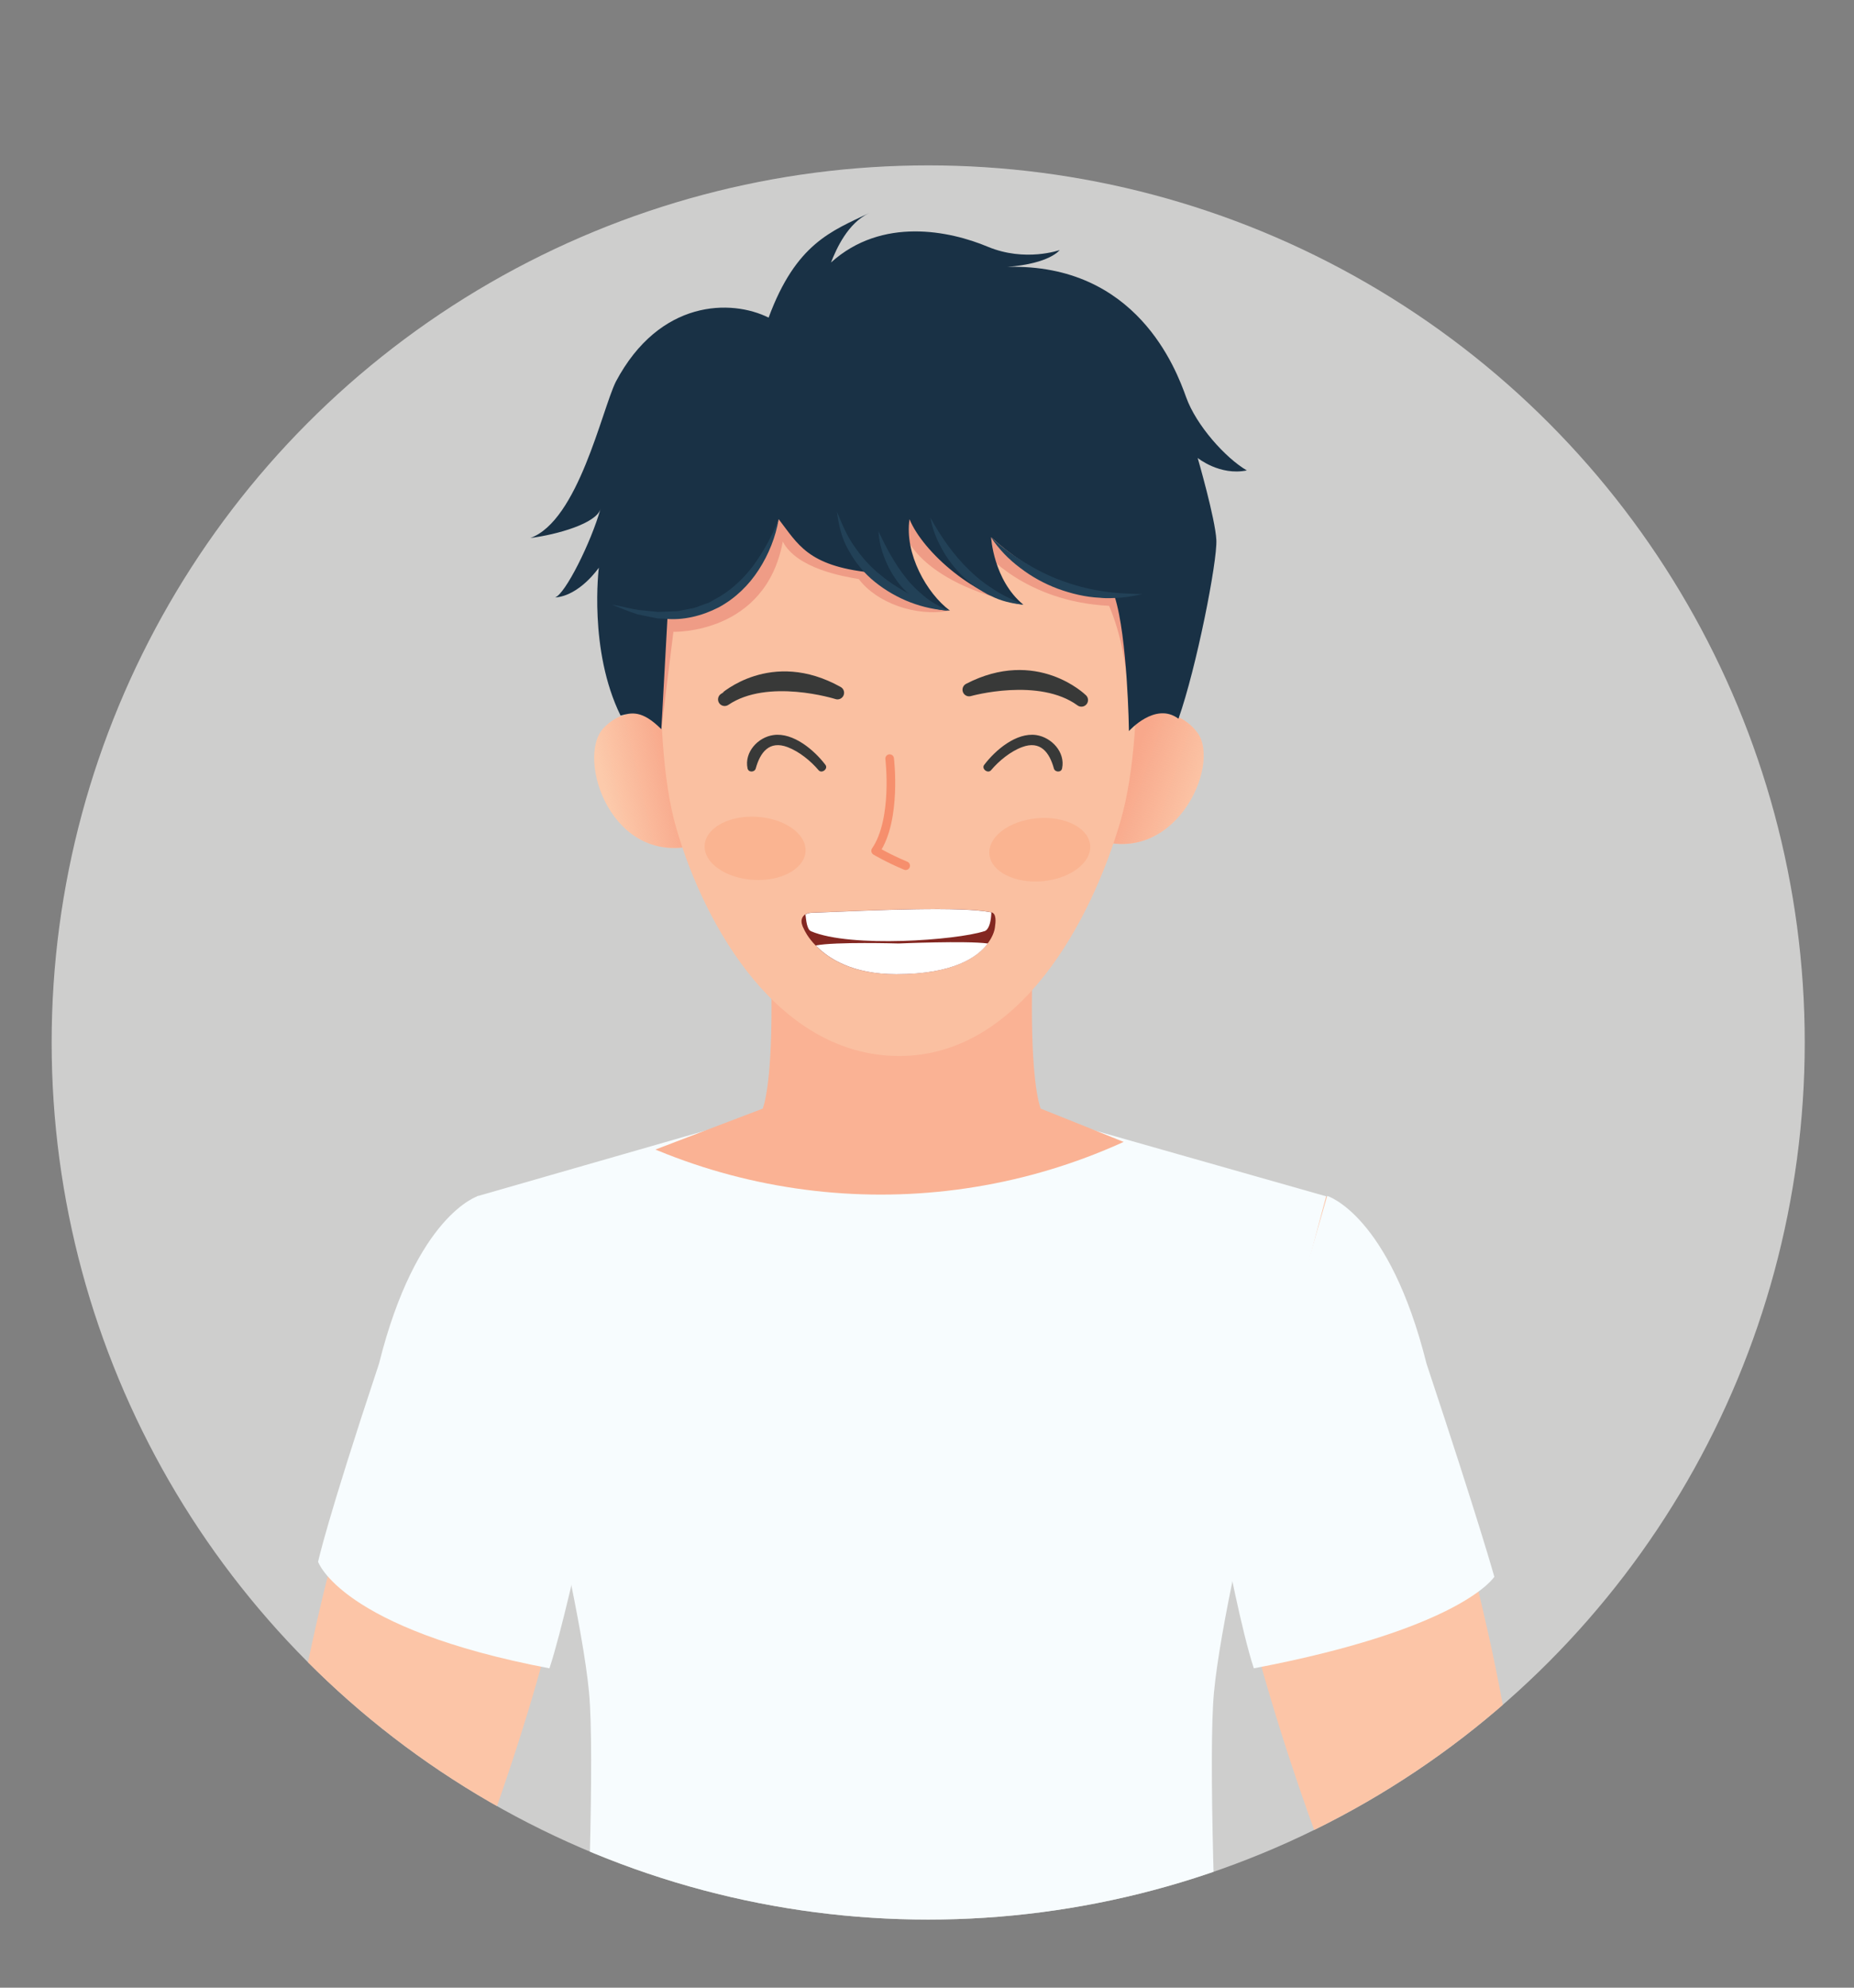 <?xml version="1.0" encoding="utf-8"?>
<!-- Generator: Adobe Illustrator 23.0.3, SVG Export Plug-In . SVG Version: 6.00 Build 0)  -->
<svg version="1.1" id="Layer_1" xmlns="http://www.w3.org/2000/svg" xmlns:xlink="http://www.w3.org/1999/xlink" x="0px" y="0px"
	 viewBox="0 0 140 150" style="enable-background:new 0 0 140 150;" xml:space="preserve">
<rect x="0" y="0" width="140" height="150" fill="#808080" stroke="none"/>
<style type="text/css">
	.st0{clip-path:url(#SVGID_2_);}
	.st1{fill:#73584E;}
	.st2{fill:#FCC5A7;}
	.st3{fill:#F7FCFE;}
	.st4{fill:#C54527;}
	.st5{fill:#ECEEEE;}
	.st6{fill:#D3D3D3;}
	.st7{display:none;}
	.st8{display:inline;fill:#FAB294;}
	.st9{display:inline;}
	.st10{fill:#FCCAAB;}
	.st11{fill:url(#SVGID_3_);}
	.st12{fill:url(#SVGID_4_);}
	.st13{display:inline;fill:#FAC0A1;}
	.st14{fill:none;stroke:#F68F6D;stroke-width:0.549;stroke-linecap:round;stroke-linejoin:round;stroke-miterlimit:10;}
	.st15{fill:#383938;}
	.st16{fill:none;stroke:#383938;stroke-width:0.842;stroke-linecap:round;stroke-linejoin:round;stroke-miterlimit:10;}
	.st17{fill:#FAB491;}
	.st18{fill:#F79D80;}
	.st19{fill:#193145;}
	.st20{fill:#10293B;}
	.st21{display:none;opacity:0.3;fill:#D54848;}
	.st22{display:none;fill:#193145;}
	.st23{fill:#224157;}
	.st24{display:inline;fill:#832721;}
	.st25{display:inline;fill:#BA3B3B;}
	.st26{display:inline;fill:#FFFFFF;}
	.st27{opacity:0.45;}
	.st28{fill:#254A64;}
	.st29{clip-path:url(#SVGID_6_);}
	.st30{fill:#FAB294;}
	.st31{fill:url(#SVGID_7_);}
	.st32{fill:url(#SVGID_8_);}
	.st33{fill:#FAC0A1;}
	.st34{fill:none;stroke:#F68F6D;stroke-width:0.651;stroke-linecap:round;stroke-linejoin:round;stroke-miterlimit:10;}
	.st35{fill:none;stroke:#383938;stroke-width:0.998;stroke-linecap:round;stroke-linejoin:round;stroke-miterlimit:10;}
	.st36{opacity:0.3;fill:#D54848;}
	.st37{fill:#832721;}
	.st38{fill:#FFFFFF;}
</style>
<g>
	<defs>
		<circle id="SVGID_1_" cx="70.09" cy="78.67" r="66.19"/>
	</defs>
	<use xlink:href="#SVGID_1_"  style="overflow:visible;fill:#CECECD;"/>
	<clipPath id="SVGID_2_">
		<use xlink:href="#SVGID_1_"  style="overflow:visible;"/>
	</clipPath>
	<g class="st0">
		<ellipse class="st1" cx="67.47" cy="335.53" rx="57.09" ry="5.6"/>
		<g>
			<g>
				<g>
					<path class="st2" d="M45.45,318.09l0.37,8.62c0,0,4.68,2.72,8.11-0.04c0,0,0.77-7.64,1.1-12.72"/>
				</g>
				<g>
					<path class="st3" d="M55.3,334.79c-0.99,0.03-2.2,0.03-3.53,0.03c-9,0.09-23.95-0.03-23.95-0.03s-1.16-4.99,5.16-4.57
						c2.37,0.14,4.74-0.51,6.82-1.64c3.5-1.95,5.41-3.93,5.81-4.18c0.51-0.37,1.39,3.72,8.13,1.83c0.2-0.03,0.39,0.06,0.45,0.23
						c0.48,1.1,0.82,1.86,1.02,2.68C55.55,330.36,55.58,331.8,55.3,334.79z"/>
					<path class="st4" d="M39.65,330.86l-1.26-1.8c0-0.02,0.01-0.04,0.01-0.06l0.3-0.21c0.02,0,0.04,0.01,0.06,0.01l1.26,1.8
						c0,0.02-0.01,0.04-0.01,0.06l-0.3,0.21C39.69,330.86,39.67,330.86,39.65,330.86z"/>
					<path class="st4" d="M40.52,330.36l-1.26-1.8c0-0.02,0.01-0.04,0.01-0.06l0.3-0.21c0.02,0,0.04,0.01,0.06,0.01l1.26,1.8
						c0,0.02-0.01,0.04-0.01,0.06l-0.3,0.21C40.56,330.37,40.54,330.37,40.52,330.36z"/>
					<path class="st4" d="M41.27,329.89l-1.26-1.8c0-0.02,0.01-0.04,0.01-0.06l0.3-0.21c0.02,0,0.04,0.01,0.06,0.01l1.26,1.8
						c0,0.02-0.01,0.04-0.01,0.06l-0.3,0.21C41.31,329.9,41.3,329.9,41.27,329.89z"/>
					<path class="st4" d="M42,329.38l-1.26-1.8c0-0.02,0.01-0.04,0.01-0.06l0.3-0.21c0.02,0,0.04,0.01,0.06,0.01l1.26,1.8
						c0,0.02-0.01,0.04-0.01,0.06l-0.3,0.21C42.04,329.39,42.03,329.39,42,329.38z"/>
					<path class="st4" d="M42.76,328.91l-1.26-1.8c0-0.02,0.01-0.04,0.01-0.06l0.3-0.21c0.02,0,0.04,0.01,0.06,0.01l1.26,1.8
						c0,0.02-0.01,0.04-0.01,0.06l-0.3,0.21C42.8,328.92,42.78,328.91,42.76,328.91z"/>
					<path class="st4" d="M43.54,328.36l-1.26-1.8c0-0.02,0.01-0.04,0.01-0.06l0.3-0.21c0.02,0,0.04,0.01,0.06,0.01l1.26,1.8
						c0,0.02-0.01,0.04-0.01,0.06l-0.3,0.21C43.58,328.36,43.57,328.36,43.54,328.36z"/>
					<path class="st4" d="M44.22,327.88l-1.26-1.8c0-0.02,0.01-0.04,0.01-0.06l0.3-0.21c0.02,0,0.04,0.01,0.06,0.01l1.26,1.8
						c0,0.02-0.01,0.04-0.01,0.06l-0.3,0.21C44.26,327.89,44.24,327.89,44.22,327.88z"/>
					<path class="st5" d="M55.3,334.79c-0.99,0.03-2.2,0.03-3.53,0.03c-0.2,0,0.19-1.71,0.25-1.89c0.28-0.88,0.74-1.71,1.37-2.39
						c0.17-0.18,1.82-1.43,1.82-1.42C55.55,330.36,55.58,331.8,55.3,334.79z"/>
					<path class="st6" d="M55.3,335.63l-27.43,0.02c-0.22,0-0.41-0.18-0.41-0.41l0-0.07c0-0.22,0.18-0.41,0.41-0.41l27.43-0.02
						c0.22,0,0.41,0.18,0.41,0.41l0,0.07C55.7,335.45,55.52,335.63,55.3,335.63z"/>
				</g>
			</g>
			<g>
				<g>
					<path class="st2" d="M91.5,318.09l-0.37,8.62c0,0-4.68,2.72-8.11-0.04c0,0-0.77-7.64-1.1-12.72"/>
				</g>
				<g>
					<path class="st3" d="M81.65,334.79c0.99,0.03,2.2,0.03,3.53,0.03c9,0.09,23.95-0.03,23.95-0.03s1.16-4.99-5.16-4.57
						c-2.37,0.14-4.74-0.51-6.82-1.64c-3.5-1.95-5.41-3.93-5.81-4.18c-0.51-0.37-1.39,3.72-8.13,1.83c-0.2-0.03-0.39,0.06-0.45,0.23
						c-0.48,1.1-0.82,1.86-1.02,2.68C81.4,330.36,81.37,331.8,81.65,334.79z"/>
					<path class="st4" d="M97.3,330.86l1.26-1.8c0-0.02-0.01-0.04-0.01-0.06l-0.3-0.21c-0.02,0-0.04,0.01-0.06,0.01l-1.26,1.8
						c0,0.02,0.01,0.04,0.01,0.06l0.3,0.21C97.26,330.86,97.27,330.86,97.3,330.86z"/>
					<path class="st4" d="M96.43,330.36l1.26-1.8c0-0.02-0.01-0.04-0.01-0.06l-0.3-0.21c-0.02,0-0.04,0.01-0.06,0.01l-1.26,1.8
						c0,0.02,0.01,0.04,0.01,0.06l0.3,0.21C96.39,330.37,96.4,330.37,96.43,330.36z"/>
					<path class="st4" d="M95.67,329.89l1.26-1.8c0-0.02-0.01-0.04-0.01-0.06l-0.3-0.21c-0.02,0-0.04,0.01-0.06,0.01l-1.26,1.8
						c0,0.02,0.01,0.04,0.01,0.06l0.3,0.21C95.64,329.9,95.65,329.9,95.67,329.89z"/>
					<path class="st4" d="M94.94,329.38l1.26-1.8c0.01-0.02,0.01-0.05-0.01-0.06l-0.3-0.21c-0.02,0-0.04,0.01-0.06,0.01l-1.26,1.8
						c0,0.02,0.01,0.04,0.01,0.06l0.3,0.21C94.91,329.39,94.92,329.39,94.94,329.38z"/>
					<path class="st4" d="M94.19,328.91l1.26-1.8c0-0.02-0.01-0.04-0.01-0.06l-0.3-0.21c-0.02,0-0.04,0.01-0.06,0.01l-1.26,1.8
						c0,0.02,0.01,0.04,0.01,0.06l0.3,0.21C94.15,328.92,94.16,328.91,94.19,328.91z"/>
					<path class="st4" d="M93.4,328.36l1.26-1.8c0-0.02-0.01-0.04-0.01-0.06l-0.3-0.21c-0.02,0-0.04,0.01-0.06,0.01l-1.26,1.8
						c0,0.02,0.01,0.04,0.01,0.06l0.3,0.21C93.36,328.36,93.38,328.36,93.4,328.36z"/>
					<path class="st4" d="M92.73,327.88l1.26-1.8c0-0.02-0.01-0.04-0.01-0.06l-0.3-0.21c-0.02,0-0.04,0.01-0.06,0.01l-1.26,1.8
						c0,0.02,0.01,0.04,0.01,0.06l0.3,0.21C92.69,327.89,92.7,327.89,92.73,327.88z"/>
					<path class="st5" d="M81.65,334.79c0.99,0.03,2.2,0.03,3.53,0.03c0.2,0-0.19-1.71-0.25-1.89c-0.28-0.88-0.74-1.71-1.37-2.39
						c-0.17-0.18-1.82-1.43-1.82-1.42C81.4,330.36,81.37,331.8,81.65,334.79z"/>
					<path class="st6" d="M81.65,335.63l27.43,0.02c0.22,0,0.41-0.18,0.41-0.41l0-0.07c0-0.22-0.18-0.41-0.41-0.41l-27.43-0.02
						c-0.22,0-0.41,0.18-0.41,0.41l0,0.07C81.24,335.45,81.43,335.63,81.65,335.63z"/>
				</g>
			</g>
			<g class="st7">
				<path class="st8" d="M77.19,83.23c-0.21-0.61-0.67-2.62-0.53-8.46h-8.32h-8.32c0.13,5.84-0.32,7.85-0.53,8.46
					c-0.19,0.06-7.96,3.04-7.96,3.04l16.81,6.38l17.82-5.82C86.16,86.84,77.39,83.3,77.19,83.23z"/>
				<g class="st9">
					<path class="st10" d="M82.92,58.34c0,0,2.67-1.13,4.25,0.96c1.58,2.09-1.55,8.87-6.85,6.66"/>
					
						<linearGradient id="SVGID_3_" gradientUnits="userSpaceOnUse" x1="-58.668" y1="32.31" x2="-53.223" y2="32.31" gradientTransform="matrix(0.947 0.322 -0.322 0.947 148.781 50.364)">
						<stop  offset="0" style="stop-color:#F8A88B"/>
						<stop  offset="1" style="stop-color:#F8A88B;stop-opacity:0"/>
					</linearGradient>
					<path class="st11" d="M82.92,58.34c0,0,2.67-1.13,4.25,0.96c1.58,2.09-1.55,8.87-6.85,6.66"/>
				</g>
				<g class="st9">
					<path class="st10" d="M53.69,58.54c0,0-2.53-1.43-4.33,0.46c-1.81,1.89,0.52,8.99,6.03,7.41"/>
					
						<linearGradient id="SVGID_4_" gradientUnits="userSpaceOnUse" x1="137.078" y1="106.638" x2="132.552" y2="106.696" gradientTransform="matrix(0.978 -0.211 0.211 0.978 -102.643 -13.215)">
						<stop  offset="0" style="stop-color:#F8A88B"/>
						<stop  offset="1" style="stop-color:#F8A88B;stop-opacity:0"/>
					</linearGradient>
					<path class="st12" d="M53.69,58.54c0,0-2.53-1.43-4.33,0.46c-1.81,1.89,0.52,8.99,6.03,7.41"/>
				</g>
				<path class="st13" d="M82.98,47.23c-2.4-10.21-14.78-8.59-14.78-8.59s-12.38-1.62-14.78,8.59c0,0-1.28,11.84,0.57,18.18
					c1.86,6.34,6.54,14.47,14.2,14.47s12.22-8.6,14.08-14.95C84.14,58.59,82.98,47.23,82.98,47.23z"/>
				<g class="st9">
					<path class="st14" d="M68.58,59.85c0,0-0.11,3.9-1.76,5.67c0,0,0.64,0.54,1.75,1.22"/>
					<path class="st15" d="M60.97,61.27c0.08,0.79,0.6,1.38,1.16,1.33c0.56-0.06,0.95-0.74,0.87-1.53c-0.08-0.79-0.6-1.38-1.16-1.33
						C61.28,59.79,60.89,60.48,60.97,61.27z"/>
					<path class="st16" d="M64.26,56.76c0,0-4.47-1.42-7.18,0.42C57.07,57.18,60.07,54.43,64.26,56.76z"/>
					<path class="st17" d="M62.22,66.86c-0.07,1.11-1.56,1.92-3.33,1.82c-1.78-0.11-3.16-1.09-3.09-2.2
						c0.07-1.11,1.56-1.92,3.33-1.82C60.9,64.77,62.29,65.75,62.22,66.86z"/>
					<path class="st15" d="M75.63,61.3c-0.06,0.79-0.56,1.4-1.12,1.36c-0.56-0.04-0.97-0.71-0.92-1.51c0.06-0.79,0.56-1.4,1.12-1.36
						C75.27,59.84,75.68,60.51,75.63,61.3z"/>
					<path class="st16" d="M72.64,56.57c0,0,4.5-1.27,7.15,0.65C79.79,57.22,76.88,54.37,72.64,56.57z"/>
					<path class="st17" d="M73.93,67.04c0.1,1.11,1.62,1.87,3.39,1.71c1.77-0.16,3.13-1.19,3.03-2.3c-0.1-1.11-1.62-1.87-3.39-1.71
						C75.19,64.91,73.83,65.94,73.93,67.04z"/>
				</g>
			</g>
			<g>
				<path class="st18" d="M27.94,195.65c0,0-1.23,2.53-1.23,3.35c0,0.82,0.23,3.26,0.61,3.92c0.39,0.65,2.71,3.1,2.93,3.55
					s0.4,1.49,0,1.59c-0.59,0.15-4.14-2.94-4.14-2.94l-2.73-5.22c0,0,0.36-3.22,0.45-3.43c0.09-0.2,1.91-2.77,1.91-2.77"/>
				<path class="st2" d="M23.38,191.41c-0.74,2.93-1.48,6.92-1.26,8.12c0.22,1.2,2.37,5.19,2.37,5.19s3.93,2.93,4.45,2.99
					c0.52,0.07,0.67-1.1,0-1.83c-0.67-0.73-2.52-2.33-2.71-2.76c-0.19-0.43-0.52-3.56-0.5-4.13c0.02-0.57,1.5-2.69,2.43-2.63
					s1.45,1.56,1.45,2.16c0,0.6,0.22,2,0.56,2.46c0.33,0.47,1.19,0.67,1.52,0.3c0.33-0.37,0.59-3.69,0.59-4.36
					c0-0.67-2.15-4.92-2.34-5.86c-0.19-0.93,0.82-8.45,0.82-8.45l-6.9-0.87C23.86,181.76,24.12,188.48,23.38,191.41z"/>
				<path class="st2" d="M44.31,105.87c0,5.14-1.22,11.41-2.72,17.2c-0.47,1.79-0.96,3.55-1.45,5.2
					c-2.09,6.99-4.17,12.28-4.17,12.28c0,10.62-5.27,42.6-5.27,42.6s-2.74,0.52-6.84,0.06c-2.45-17.31-2.47-43.26-2.47-43.26
					c0-5.51,1.37-12.77,3.05-19.76c0.36-1.49,0.74-2.96,1.12-4.4c1.89-7.24,3.88-13.67,4.71-16.87c1.77-6.84,5.7-8.59,5.7-8.59
					S44.31,99.14,44.31,105.87z"/>
			</g>
			<g>
				<path class="st18" d="M107.99,193.44c0,0,1.23,2.53,1.23,3.35c0,0.82-0.23,3.26-0.61,3.92c-0.39,0.65-2.71,3.1-2.93,3.55
					c-0.23,0.45-0.4,1.49,0,1.59c0.59,0.15,4.14-2.94,4.14-2.94l2.73-5.22c0,0-0.36-3.22-0.45-3.43c-0.09-0.2-1.91-2.77-1.91-2.77"
					/>
				<path class="st2" d="M112.55,189.19c0.74,2.93,1.48,6.92,1.26,8.12c-0.22,1.2-2.37,5.19-2.37,5.19s-3.93,2.93-4.45,2.99
					c-0.52,0.07-0.67-1.1,0-1.83c0.67-0.73,2.52-2.33,2.71-2.76c0.19-0.43,0.52-3.56,0.5-4.13c-0.02-0.57-1.5-2.69-2.43-2.63
					c-0.93,0.07-1.45,1.56-1.45,2.16c0,0.6-0.22,2-0.56,2.46c-0.33,0.47-1.19,0.67-1.52,0.3c-0.33-0.37-0.59-3.69-0.59-4.36
					s2.15-4.92,2.34-5.86c0.19-0.93-0.82-8.45-0.82-8.45l6.9-0.87C112.07,179.54,111.81,186.27,112.55,189.19z"/>
				<path class="st2" d="M100.12,90.28c0,0,3.94,1.75,5.71,8.58c1.77,6.83,8.87,28.45,8.87,41c0,0-0.2,25.88-2.65,43.17
					c-4.09,0.46-6.54,0.04-6.54,0.04s-5.39-32-5.39-42.61c0,0-8.34-21.21-8.34-34.65C91.78,99.09,100.12,90.28,100.12,90.28z"/>
			</g>
			<g>
				<g>
					<g>
						<path class="st19" d="M96.45,214.8c-0.01-0.01-0.01-0.01-0.01-0.01l-2.37,39.88c0,0,0.27,15.85-0.06,34.27
							c0,0.14-0.01,0.28-0.01,0.43v0.3c-0.37,18.32-1.87,31.87-1.87,31.87h-10.8c0,0-1.9-16.64-4.27-38.08
							c-0.01-0.14-0.02-0.28-0.04-0.44c-0.04-0.37-0.08-0.74-0.13-1.12c-0.03-0.34-0.07-0.69-0.1-1.03
							c-1.03-10.7-1.27-24.41-1.27-24.41c-2.33-13.48-5.46-43.32-6.74-55.74h-1.12c-1.27,12.42-4.42,42.26-6.74,55.74
							c0,0-0.25,13.71-1.27,24.41c-0.03,0.34-0.08,0.69-0.11,1.03c-0.04,0.38-0.07,0.75-0.11,1.12c-0.02,0.16-0.03,0.3-0.04,0.44
							c-2.37,21.44-4.27,38.08-4.27,38.08h-10.8c0,0-1.5-13.55-1.88-31.87v-0.3c0-0.15-0.01-0.29-0.01-0.43
							c-0.33-18.42-0.05-34.27-0.05-34.27L40,214.79c0,0,0,0-0.01,0.01c-0.11-11.22-0.15-19.49-0.02-22.01
							c0.41-7.73,2.17-17.53,3.17-22.58c0.19-0.96,0.34-1.74,0.47-2.3c0.14-0.67,0.22-1.03,0.22-1.03h48.79c0,0,0.26,1.2,0.66,3.17
							c0.98,5,2.79,14.93,3.2,22.74C96.61,195.31,96.58,203.58,96.45,214.8z"/>
					</g>
				</g>
			</g>
			<path class="st20" d="M93.28,170.04c-24.72,5.59-43.85-0.04-49.67-2.14c0.14-0.67,0.22-1.03,0.22-1.03h48.79
				C92.63,166.87,92.89,168.07,93.28,170.04z"/>
			<g>
				<path class="st3" d="M92.23,156.78l-0.02,0.03c-0.45-10.01-0.97-24.53-0.54-29.09c0.89-9.52,8.47-37.44,8.47-37.44L80.86,84.8
					l-0.37,0.26c-7.44,5.22-17.41,5.02-24.64-0.48l0,0l-19.84,5.7c0,0,7.57,27.93,8.47,37.44c0.43,4.56-0.1,19.07-0.55,29.08
					l-0.01-0.01c0,0-2.69,8.18-0.49,10.12l0,0l0,0c0,0,0,0,0,0l0,0c9.91,3.17,24.64,3.17,24.64,3.17h0.01c0,0,14.73,0,24.64-3.18
					c0,0,0,0,0,0C94.92,164.96,92.23,156.78,92.23,156.78z"/>
			</g>
			<path class="st21" d="M53.04,59.08l0.77-6.2c0,0,5.87,0.17,6.97-5.74c0.91,1.72,3.82,2.21,4.84,2.39c1.12,1.49,3.6,2.43,5.8,2
				c-3.67-2.35-2.92-5.05-2.92-5.05s0.67,3.19,7.59,4.66c-2.05-1.77-2.48-3.39-2.48-3.39s2.56,3.2,7.96,3.47
				c1.56,3.63,1.25,7.96,1.25,7.96l1.05-7.66c0,0,4.84,1.16,0.68-2.52c-4.16-3.68-3.92-3.3-3.92-3.3l-9.8-3.12
				c0,0-0.65-1.51-7.52-0.65c-6.87,0.86-4.53-3.96-6.63,0.43c-2.1,4.39-1.72,2.86-1.72,2.86l-1.48,2.67l-1.93,2.1v2.24L53.04,59.08z
				"/>
			<path class="st22" d="M53.04,59.08l0.4-7.19c0,0,5.09,0.55,7.07-6.18c1.22,1.57,1.84,2.96,5.8,3.39c2.1,1.77,2.43,1.77,5.11,2.43
				c-1.48-1.1-2.9-3.63-2.57-5.82c0.85,2.1,4.28,5.11,7.24,5.44c-1.9-1.57-2.05-4.29-2.05-4.29c2.48,2.28,5.82,3.78,7.87,3.78
				c0.83,2.57,0.91,8.56,0.91,8.56s1.68-1.89,3.15-0.79c1.14-3.24,2.48-10.02,2.41-11.38c-0.07-1.36-1.19-5.23-1.19-5.23
				s1.41,1.15,3.13,0.79c-1.36-0.79-3.22-2.87-3.87-4.66c-0.64-1.79-3.16-8.52-11.38-8.3c2.72-0.21,3.33-1.07,3.33-1.07
				s-2.18,0.79-4.58-0.21c-2.4-1-6.73-1.93-9.99,1c0.36-0.89,1.07-2.51,2.43-3.15c-2.4,1.15-4.65,1.93-6.41,6.66
				c-2.36-1.18-6.94-1.18-9.73,4.08c-0.89,1.83-2.4,8.84-5.44,9.95c1.68-0.21,4.22-0.93,4.47-1.86c-0.61,2.15-2.25,5.44-2.9,5.65
				c1.57-0.11,2.79-1.9,2.79-1.9s-0.66,5.27,1.39,9.43C51.12,58.04,51.79,57.83,53.04,59.08z"/>
			<g class="st7">
				<g class="st9">
					<g>
						<path class="st23" d="M71.41,51.53c-1.71-0.07-3.41-0.73-4.77-1.83c-0.68-0.55-1.26-1.24-1.67-2.01
							c-0.45-0.75-0.64-1.63-0.75-2.46c0.33,0.79,0.64,1.56,1.13,2.23c0.46,0.67,1.01,1.29,1.65,1.8c0.63,0.52,1.33,0.96,2.07,1.33
							C69.82,50.96,70.6,51.29,71.41,51.53z"/>
					</g>
					<g>
						<path class="st23" d="M66.87,46.49c0.51,1.08,1.05,2.09,1.75,2.97c0.34,0.45,0.75,0.83,1.19,1.19
							c0.44,0.36,0.94,0.62,1.48,0.89c-0.59-0.04-1.2-0.2-1.73-0.52c-0.53-0.31-1-0.72-1.38-1.2c-0.37-0.48-0.68-1.01-0.9-1.58
							C67.05,47.68,66.89,47.09,66.87,46.49z"/>
					</g>
					<g>
						<path class="st23" d="M70.17,45.62c0.68,1.24,1.47,2.38,2.46,3.32c0.48,0.48,1.02,0.9,1.6,1.26c0.57,0.39,1.21,0.65,1.86,0.95
							c-0.7-0.07-1.42-0.23-2.07-0.56c-0.34-0.13-0.63-0.36-0.95-0.54c-0.29-0.22-0.58-0.44-0.84-0.7
							c-0.52-0.51-0.97-1.09-1.32-1.72C70.56,47,70.29,46.32,70.17,45.62z"/>
					</g>
					<g>
						<path class="st23" d="M60.51,45.71c-0.19,1.13-0.63,2.23-1.27,3.22c-0.63,0.99-1.51,1.84-2.56,2.4
							c-1.06,0.54-2.27,0.84-3.44,0.71l-0.44-0.02l-0.43-0.08l-0.85-0.18c-0.55-0.18-1.09-0.39-1.62-0.61
							c0.57,0.1,1.12,0.25,1.68,0.34l0.84,0.08l0.42,0.05l0.42-0.02l0.83-0.03l0.81-0.16c0.28-0.03,0.52-0.16,0.78-0.24l0.39-0.14
							l0.36-0.2c0.97-0.5,1.79-1.27,2.47-2.15C59.54,47.78,60.1,46.78,60.51,45.71z"/>
					</g>
					<g>
						<path class="st23" d="M74.04,46.86c0.66,0.61,1.38,1.13,2.12,1.6c0.75,0.46,1.53,0.86,2.35,1.15c0.81,0.3,1.66,0.54,2.53,0.66
							c0.87,0.15,1.75,0.18,2.65,0.21c-0.44,0.09-0.89,0.18-1.34,0.22c-0.45,0.02-0.91,0.06-1.36,0.01
							c-0.91-0.04-1.82-0.26-2.68-0.57c-0.86-0.32-1.67-0.77-2.4-1.32C75.17,48.27,74.53,47.61,74.04,46.86z"/>
					</g>
				</g>
			</g>
			<g class="st7">
				<path class="st24" d="M72.32,71.33c-0.09,0.33-0.3,0.77-0.59,1.24c-0.13,0.21-0.27,0.43-0.43,0.64
					c-0.83,1.11-2.06,2.16-3.42,2.12c-1.47-0.04-2.55-1.05-3.21-2.01c-0.15-0.21-0.27-0.42-0.38-0.62
					c-0.13-0.25-0.22-0.48-0.28-0.67c-0.2-0.62-0.09-0.95,0.05-1.12c0.02-0.02,0.04-0.03,0.06-0.04c0.05-0.05,0.13-0.08,0.18-0.08
					c0.01,0,0.01,0,0.02,0h0.06c2.71-0.19,6.13-0.47,7.42-0.05h0.01c0.02,0.01,0.03,0.01,0.05,0.02
					C72.23,70.89,72.41,71.07,72.32,71.33z"/>
				<path class="st25" d="M71.3,73.21c-0.83,1.11-2.07,2.17-3.42,2.12c-1.47-0.05-2.55-1.05-3.21-2.01
					C65.82,72.46,68.85,71.49,71.3,73.21z"/>
				<path class="st26" d="M71.81,70.74c-0.07,0.11-0.13,0.11-0.13,0.11c-1.16,0.66-5.59,1.24-7.26,0c-0.02-0.01-0.03-0.03-0.04-0.06
					C67.1,70.6,70.52,70.32,71.81,70.74z"/>
			</g>
			<g class="st27">
				<g>
					<path class="st28" d="M85.89,172.46c-0.99,6.7,3.02,12.63,7.1,17.54c0.17,0.21,0.46-0.09,0.29-0.29
						c-4.08-5.1-7.61-10.39-7.08-17.2C86.21,172.32,85.91,172.28,85.89,172.46L85.89,172.46z"/>
				</g>
			</g>
			<g class="st27">
				<g>
					<path class="st28" d="M51.49,173.03c-0.31,6.77-5.43,11.33-10.27,15.38c-0.22,0.19,0.1,0.5,0.32,0.32
						c4.95-4.12,10.18-8.79,10.4-15.7C51.95,172.74,51.5,172.75,51.49,173.03L51.49,173.03z"/>
				</g>
			</g>
			<g class="st27">
				<g>
					<path class="st28" d="M67.04,170.07c-0.61,3.69-0.17,7.76-0.15,11.5c0.02,4.16-0.06,8.34,0.14,12.49
						c0.01,0.19,0.29,0.19,0.29,0c0.1-4.16-0.05-8.33-0.08-12.49c-0.02-3.75,0.42-7.8-0.18-11.5
						C67.06,170.06,67.04,170.06,67.04,170.07L67.04,170.07z"/>
				</g>
			</g>
			<g class="st27">
				<g>
					<path class="st28" d="M67.49,191.07c0.9-0.56,2.46-1.29,3.01-2.25c0.69-1.2,0.36-3.61,0.44-4.96
						c0.27-4.46,0.36-8.93,0.33-13.39c0-0.2-0.32-0.21-0.32,0c0.03,3.55-0.02,7.1-0.19,10.66c-0.08,1.68-0.08,3.41-0.29,5.08
						c-0.29,2.35-1.45,3.39-3.08,4.76C67.34,191.01,67.42,191.11,67.49,191.07L67.49,191.07z"/>
				</g>
			</g>
			<g class="st27">
				<g>
					<path class="st28" d="M42.55,192.63c0,16.75,0.8,33.53,1.23,50.28c0.42,16.55,0.81,33.11,1.27,49.66
						c0.27,9.52,0.49,19.05,0.74,28.57c0.01,0.24,0.38,0.24,0.37,0c-0.84-33.27-1.68-66.55-2.53-99.82
						c-0.24-9.55-0.3-19.14-0.78-28.68C42.84,192.44,42.55,192.44,42.55,192.63L42.55,192.63z"/>
				</g>
			</g>
			<g class="st27">
				<g>
					<path class="st28" d="M91.54,170.47c-0.52,4.36,0.64,8.42,1.62,12.64c1.12,4.84,1.3,9.63,1.13,14.57
						c-0.34,9.87-0.73,19.75-1.08,29.62c-0.7,19.79-1.39,39.58-2.09,59.36c-0.4,11.23-0.87,22.46-1.18,33.7
						c-0.01,0.33,0.49,0.32,0.51,0c1.73-39.6,3.02-79.24,4.28-118.86c0.16-4.96,0.46-9.99-0.41-14.9
						c-0.95-5.4-3.12-10.55-2.56-16.13C91.77,170.33,91.56,170.34,91.54,170.47L91.54,170.47z"/>
				</g>
			</g>
			<path class="st3" d="M24.02,117.86c0,0,1.69,5.04,17.47,8.04c0.91-2.74,2.3-9.08,2.3-9.08l-7.67-26.57c0,0-4.68,1.38-7.5,12.66
				C24.63,114.91,24.02,117.86,24.02,117.86z"/>
			<path class="st3" d="M112.84,118.99c0,0-2.39,3.91-18.16,6.91c-0.91-2.74-2.13-9.08-2.13-9.08l7.67-26.57
				c0,0,4.68,1.38,7.5,12.66C111.71,114.91,112.84,118.99,112.84,118.99z"/>
			<g class="st27">
				<g>
					<path class="st28" d="M47.12,254.54c0.16,0.77,0.95,0.95,1.62,1.1c1.12,0.25,2.27,0.39,3.4,0.16c0.2-0.04,0.13-0.32-0.05-0.34
						c-0.69-0.08-1.39-0.11-2.08-0.19c-0.56-0.07-2.2-0.15-2.35-0.89C47.59,254.04,47.05,254.19,47.12,254.54L47.12,254.54z"/>
				</g>
			</g>
			<g class="st27">
				<g>
					<path class="st28" d="M81.98,254.61c1.64,1.92,5.16,1.57,7.22,0.65c0.16-0.07,0.08-0.33-0.09-0.32
						c-1.23,0.08-2.39,0.52-3.63,0.5c-1.25-0.02-2.26-0.42-3.34-1.04C82,254.32,81.88,254.49,81.98,254.61L81.98,254.61z"/>
				</g>
			</g>
		</g>
	</g>
</g>
<g>
	<defs>
		<circle id="SVGID_5_" cx="66.51" cy="45.86" r="44.29"/>
	</defs>
	<clipPath id="SVGID_6_">
		<use xlink:href="#SVGID_5_"  style="overflow:visible;"/>
	</clipPath>
	<g class="st29">
		<g>
			<path class="st30" d="M78.58,83.66c-0.25-0.73-0.79-3.11-0.63-10.03h-9.86h-9.86c0.16,6.92-0.38,9.3-0.63,10.03
				c-0.23,0.08-9.44,3.6-9.44,3.6l19.93,7.57l21.12-6.9C89.21,87.93,78.81,83.74,78.58,83.66z"/>
			<g>
				<path class="st10" d="M85.37,54.15c0,0,3.17-1.34,5.04,1.13c1.87,2.48-1.84,10.52-8.11,7.89"/>
				
					<linearGradient id="SVGID_7_" gradientUnits="userSpaceOnUse" x1="-57.498" y1="28.209" x2="-51.044" y2="28.209" gradientTransform="matrix(0.947 0.322 -0.322 0.947 148.781 50.364)">
					<stop  offset="0" style="stop-color:#F8A88B"/>
					<stop  offset="1" style="stop-color:#F8A88B;stop-opacity:0"/>
				</linearGradient>
				<path class="st31" d="M85.37,54.15c0,0,3.17-1.34,5.04,1.13c1.87,2.48-1.84,10.52-8.11,7.89"/>
			</g>
			<g>
				<path class="st10" d="M50.72,54.39c0,0-2.99-1.7-5.14,0.55c-2.14,2.25,0.61,10.66,7.15,8.78"/>
				
					<linearGradient id="SVGID_8_" gradientUnits="userSpaceOnUse" x1="134.938" y1="102.601" x2="129.572" y2="102.67" gradientTransform="matrix(0.978 -0.211 0.211 0.978 -102.643 -13.215)">
					<stop  offset="0" style="stop-color:#F8A88B"/>
					<stop  offset="1" style="stop-color:#F8A88B;stop-opacity:0"/>
				</linearGradient>
				<path class="st32" d="M50.72,54.39c0,0-2.99-1.7-5.14,0.55c-2.14,2.25,0.61,10.66,7.15,8.78"/>
			</g>
			<path class="st33" d="M85.44,40.98C82.59,28.87,67.92,30.8,67.92,30.8S53.24,28.87,50.4,40.98c0,0-1.52,14.04,0.68,21.56
				c2.2,7.52,7.76,17.15,16.84,17.15s14.49-10.2,16.69-17.72C86.81,54.44,85.44,40.98,85.44,40.98z"/>
			<g>
				<path class="st34" d="M67.18,57.25c0,0,0.56,4.59-1.06,6.96c0,0,0.85,0.52,2.27,1.12"/>
				<path class="st35" d="M63.24,52.28c0,0-5.3-1.68-8.52,0.5C54.73,52.78,58.28,49.51,63.24,52.28z"/>
				<path class="st17" d="M60.83,64.25c-0.08,1.32-1.85,2.28-3.95,2.15c-2.1-0.13-3.75-1.29-3.67-2.61
					c0.08-1.32,1.85-2.28,3.95-2.15C59.26,61.77,60.91,62.94,60.83,64.25z"/>
				<path class="st35" d="M73.18,52.05c0,0,5.34-1.51,8.48,0.78C81.65,52.82,78.21,49.44,73.18,52.05z"/>
				<path class="st17" d="M74.71,64.47c0.12,1.31,1.92,2.22,4.02,2.03c2.1-0.19,3.71-1.41,3.59-2.72c-0.12-1.31-1.92-2.22-4.02-2.03
					C76.2,61.94,74.59,63.15,74.71,64.47z"/>
			</g>
		</g>
		<path class="st36" d="M49.94,55.03l0.91-7.35c0,0,6.96,0.21,8.26-6.81c1.07,2.04,4.53,2.62,5.74,2.83
			c1.32,1.76,4.27,2.88,6.87,2.38c-4.35-2.78-3.46-5.98-3.46-5.98s0.8,3.78,9,5.53c-2.43-2.09-2.94-4.02-2.94-4.02
			s3.04,3.79,9.43,4.11c1.84,4.31,1.48,9.43,1.48,9.43l1.25-9.08c0,0,5.73,1.37,0.8-2.99c-4.93-4.36-4.65-3.91-4.65-3.91l-11.62-3.7
			c0,0-0.77-1.79-8.92-0.77c-8.15,1.02-5.37-4.69-7.86,0.51c-2.49,5.2-2.04,3.39-2.04,3.39l-1.75,3.17l-2.28,2.49v2.66L49.94,55.03z
			"/>
		<path class="st19" d="M49.94,55.03l0.47-8.53c0,0,6.03,0.65,8.39-7.32c1.45,1.87,2.18,3.51,6.88,4.02
			c2.49,2.09,2.88,2.09,6.05,2.88c-1.75-1.3-3.44-4.3-3.05-6.9c1.01,2.49,5.07,6.05,8.59,6.45c-2.26-1.87-2.43-5.09-2.43-5.09
			c2.94,2.7,6.9,4.48,9.33,4.48c0.98,3.05,1.08,10.15,1.08,10.15s1.99-2.24,3.74-0.93c1.36-3.85,2.94-11.88,2.86-13.49
			c-0.08-1.61-1.41-6.19-1.41-6.19s1.67,1.36,3.71,0.94c-1.61-0.94-3.82-3.4-4.58-5.52c-0.76-2.12-3.74-10.1-13.5-9.84
			c3.23-0.25,3.95-1.27,3.95-1.27s-2.59,0.93-5.43-0.25c-2.84-1.19-7.98-2.29-11.84,1.19c0.42-1.06,1.27-2.97,2.88-3.73
			c-2.84,1.36-5.52,2.29-7.59,7.89c-2.8-1.4-8.23-1.4-11.54,4.84c-1.06,2.16-2.84,10.48-6.45,11.79c1.99-0.25,5.01-1.1,5.3-2.21
			c-0.72,2.55-2.67,6.45-3.44,6.7c1.87-0.13,3.31-2.25,3.31-2.25S44.43,49.06,46.86,54C47.67,53.79,48.46,53.55,49.94,55.03z"/>
		<g>
			<g>
				<g>
					<path class="st23" d="M71.73,46.08c-2.03-0.08-4.04-0.86-5.66-2.16c-0.81-0.65-1.49-1.47-1.98-2.38
						c-0.54-0.89-0.76-1.93-0.89-2.92c0.39,0.94,0.76,1.85,1.34,2.65c0.55,0.8,1.2,1.53,1.96,2.13c0.75,0.62,1.58,1.13,2.46,1.58
						C69.84,45.4,70.76,45.79,71.73,46.08z"/>
				</g>
				<g>
					<path class="st23" d="M66.34,40.1c0.6,1.28,1.24,2.47,2.08,3.52c0.41,0.53,0.89,0.98,1.41,1.41c0.52,0.43,1.12,0.73,1.75,1.06
						c-0.7-0.05-1.43-0.24-2.05-0.62c-0.63-0.37-1.19-0.86-1.64-1.42c-0.44-0.57-0.81-1.2-1.07-1.87
						C66.55,41.51,66.37,40.81,66.34,40.1z"/>
				</g>
				<g>
					<path class="st23" d="M70.26,39.07c0.81,1.47,1.75,2.82,2.91,3.93c0.57,0.57,1.21,1.07,1.9,1.5c0.68,0.46,1.43,0.77,2.2,1.13
						c-0.84-0.08-1.69-0.27-2.46-0.67c-0.4-0.16-0.75-0.42-1.12-0.64c-0.34-0.26-0.69-0.53-0.99-0.83c-0.61-0.6-1.15-1.29-1.56-2.04
						C70.72,40.7,70.4,39.9,70.26,39.07z"/>
				</g>
				<g>
					<path class="st23" d="M58.8,39.18c-0.23,1.34-0.75,2.65-1.5,3.81c-0.75,1.17-1.79,2.18-3.04,2.85c-1.25,0.64-2.69,1-4.08,0.85
						l-0.52-0.02l-0.51-0.1l-1.01-0.21c-0.65-0.21-1.29-0.47-1.92-0.73c0.68,0.11,1.32,0.3,1.99,0.4l1,0.1l0.49,0.05l0.5-0.02
						l0.98-0.04l0.96-0.19c0.33-0.03,0.62-0.19,0.93-0.29l0.46-0.16l0.42-0.24c1.15-0.59,2.13-1.5,2.93-2.55
						C57.65,41.63,58.31,40.45,58.8,39.18z"/>
				</g>
				<g>
					<path class="st23" d="M74.83,40.54c0.78,0.73,1.63,1.34,2.51,1.89c0.89,0.54,1.81,1.02,2.78,1.37
						c0.97,0.36,1.97,0.64,2.99,0.79c1.03,0.18,2.07,0.21,3.14,0.25c-0.52,0.11-1.05,0.21-1.58,0.26c-0.54,0.03-1.08,0.07-1.62,0.01
						c-1.08-0.05-2.15-0.31-3.17-0.68c-1.02-0.38-1.98-0.91-2.84-1.57C76.18,42.22,75.42,41.44,74.83,40.54z"/>
				</g>
			</g>
		</g>
		<g>
			<path class="st37" d="M75.13,69.98c-0.01,0.12-0.1,0.63-0.55,1.22c-0.75,1.02-2.57,2.32-6.91,2.32c-3.33,0-5.14-1.2-6.08-2.17
				c-0.59-0.6-0.84-1.14-0.87-1.21c-0.35-0.63-0.17-0.96,0.09-1.14c0.15-0.08,0.34-0.13,0.46-0.13c4.97-0.19,11.32-0.49,13.57-0.03
				C75.26,68.92,75.19,69.57,75.13,69.98z"/>
			<path class="st38" d="M74.86,68.85c-0.05,1.43-0.56,1.43-0.56,1.43c-2.08,0.67-10.05,1.27-13.05,0
				c-0.32-0.13-0.37-0.81-0.43-1.27c0.16-0.09,0.34-0.13,0.47-0.13C66.26,68.68,72.6,68.39,74.86,68.85z"/>
		</g>
		<path class="st38" d="M74.59,71.2c-0.75,1.02-2.57,2.32-6.91,2.32c-3.33,0-5.14-1.2-6.08-2.17c1.44-0.29,6.26-0.15,6.26-0.15
			S72.96,70.98,74.59,71.2z"/>
		<g>
			<g>
				<path class="st15" d="M74.84,58.12c0.59-0.7,1.47-1.42,2.34-1.74c1.39-0.52,2.07,0.41,2.4,1.61c0.08,0.3,0.56,0.32,0.62,0
					c0.26-1.22-0.79-2.35-1.96-2.52c-1.5-0.21-3.08,1.14-3.92,2.25C74.09,58.02,74.6,58.41,74.84,58.12L74.84,58.12z"/>
			</g>
		</g>
		<g>
			<g>
				<path class="st15" d="M62.33,57.72c-0.84-1.11-2.43-2.46-3.92-2.25c-1.18,0.16-2.22,1.3-1.96,2.52c0.07,0.32,0.54,0.3,0.62,0
					c0.33-1.2,1.01-2.13,2.4-1.61c0.87,0.33,1.75,1.04,2.34,1.74C62.05,58.41,62.56,58.02,62.33,57.72L62.33,57.72z"/>
			</g>
		</g>
	</g>
</g>
<g>
</g>
<g>
</g>
<g>
</g>
<g>
</g>
<g>
</g>
<g>
</g>
</svg>
